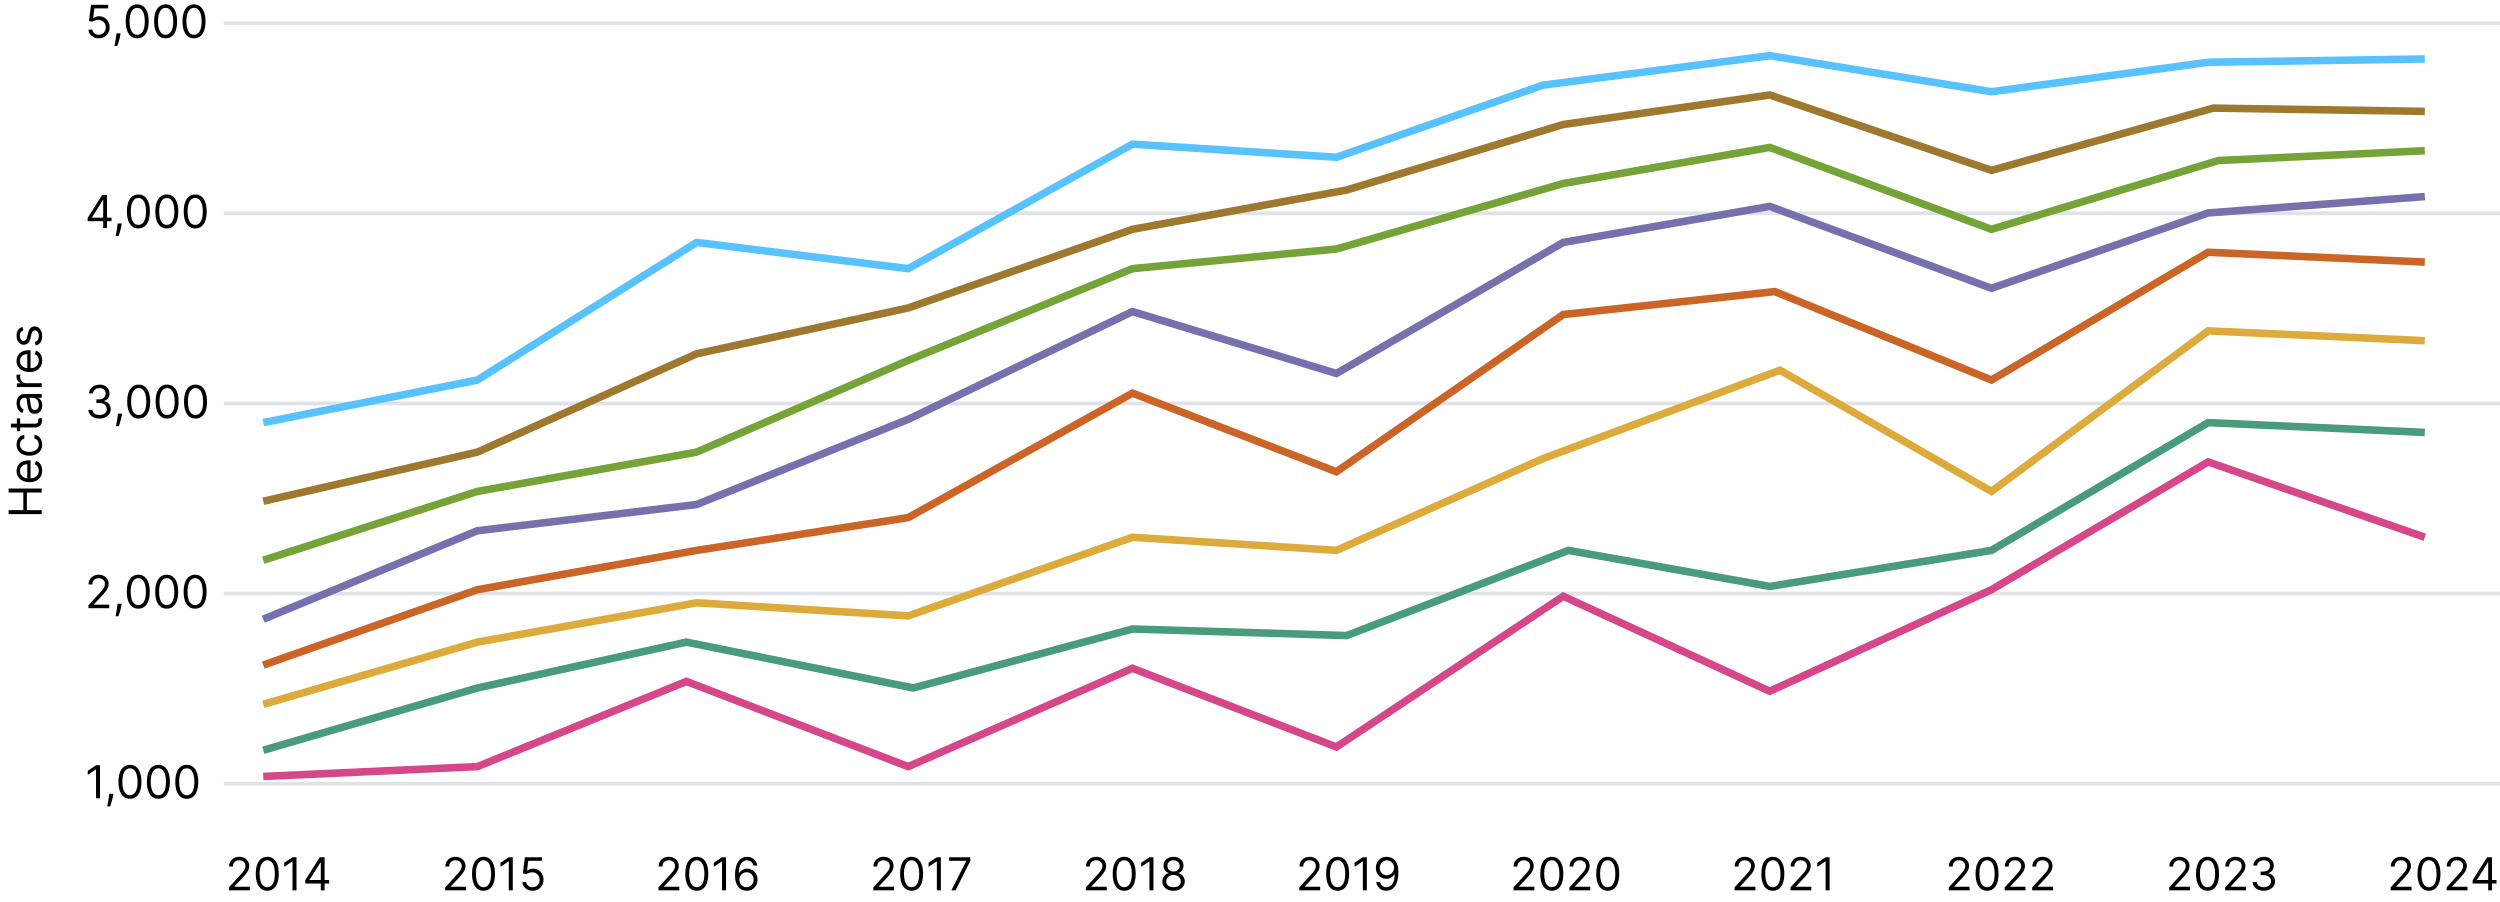<svg width="660" height="238" viewBox="0 0 660 238" fill="none" xmlns="http://www.w3.org/2000/svg">
<path d="M60.444 235.04V234.273L63.325 231.12C63.663 230.75 63.942 230.429 64.16 230.157C64.379 229.881 64.541 229.622 64.646 229.381C64.754 229.137 64.808 228.881 64.808 228.614C64.808 228.307 64.734 228.041 64.587 227.817C64.442 227.593 64.243 227.419 63.99 227.297C63.737 227.175 63.453 227.114 63.138 227.114C62.802 227.114 62.51 227.184 62.26 227.323C62.013 227.459 61.821 227.651 61.684 227.898C61.551 228.145 61.484 228.435 61.484 228.767H60.478C60.478 228.256 60.596 227.807 60.832 227.421C61.068 227.034 61.389 226.733 61.795 226.517C62.204 226.301 62.663 226.193 63.172 226.193C63.683 226.193 64.136 226.301 64.531 226.517C64.926 226.733 65.236 227.024 65.46 227.391C65.684 227.757 65.797 228.165 65.797 228.614C65.797 228.935 65.739 229.249 65.622 229.556C65.508 229.86 65.309 230.199 65.025 230.574C64.744 230.946 64.353 231.401 63.853 231.938L61.893 234.034V234.103H65.95V235.04H60.444ZM70.557 235.159C69.915 235.159 69.368 234.985 68.916 234.635C68.464 234.283 68.119 233.773 67.88 233.105C67.642 232.435 67.522 231.625 67.522 230.676C67.522 229.733 67.642 228.928 67.88 228.26C68.122 227.59 68.469 227.078 68.92 226.726C69.375 226.371 69.92 226.193 70.557 226.193C71.193 226.193 71.737 226.371 72.189 226.726C72.643 227.078 72.99 227.59 73.228 228.26C73.47 228.928 73.591 229.733 73.591 230.676C73.591 231.625 73.471 232.435 73.233 233.105C72.994 233.773 72.649 234.283 72.197 234.635C71.746 234.985 71.199 235.159 70.557 235.159ZM70.557 234.222C71.193 234.222 71.687 233.915 72.04 233.301C72.392 232.688 72.568 231.813 72.568 230.676C72.568 229.921 72.487 229.277 72.325 228.746C72.166 228.215 71.936 227.81 71.635 227.532C71.337 227.253 70.977 227.114 70.557 227.114C69.926 227.114 69.433 227.425 69.078 228.047C68.723 228.666 68.545 229.543 68.545 230.676C68.545 231.432 68.625 232.074 68.784 232.603C68.943 233.131 69.172 233.533 69.47 233.809C69.771 234.084 70.133 234.222 70.557 234.222ZM78.278 226.313V235.04H77.221V227.421H77.17L75.04 228.835V227.762L77.221 226.313H78.278ZM80.584 233.25V232.381L84.419 226.313H85.049V227.659H84.623L81.726 232.245V232.313H86.89V233.25H80.584ZM84.692 235.04V232.986V232.581V226.313H85.697V235.04H84.692Z" fill="black"/>
<path d="M117.538 235.04V234.273L120.419 231.12C120.757 230.75 121.035 230.429 121.254 230.157C121.473 229.881 121.635 229.622 121.74 229.381C121.848 229.137 121.902 228.881 121.902 228.614C121.902 228.307 121.828 228.041 121.68 227.817C121.535 227.593 121.336 227.419 121.084 227.297C120.831 227.175 120.547 227.114 120.231 227.114C119.896 227.114 119.604 227.184 119.354 227.323C119.106 227.459 118.915 227.651 118.778 227.898C118.645 228.145 118.578 228.435 118.578 228.767H117.572C117.572 228.256 117.69 227.807 117.926 227.421C118.162 227.034 118.483 226.733 118.889 226.517C119.298 226.301 119.757 226.193 120.265 226.193C120.777 226.193 121.23 226.301 121.625 226.517C122.02 226.733 122.329 227.024 122.554 227.391C122.778 227.757 122.89 228.165 122.89 228.614C122.89 228.935 122.832 229.249 122.716 229.556C122.602 229.86 122.403 230.199 122.119 230.574C121.838 230.946 121.447 231.401 120.947 231.938L118.987 234.034V234.103H123.044V235.04H117.538ZM127.65 235.159C127.008 235.159 126.461 234.985 126.01 234.635C125.558 234.283 125.213 233.773 124.974 233.105C124.736 232.435 124.616 231.625 124.616 230.676C124.616 229.733 124.736 228.928 124.974 228.26C125.216 227.59 125.562 227.078 126.014 226.726C126.469 226.371 127.014 226.193 127.65 226.193C128.287 226.193 128.831 226.371 129.282 226.726C129.737 227.078 130.084 227.59 130.322 228.26C130.564 228.928 130.684 229.733 130.684 230.676C130.684 231.625 130.565 232.435 130.327 233.105C130.088 233.773 129.743 234.283 129.291 234.635C128.839 234.985 128.292 235.159 127.65 235.159ZM127.65 234.222C128.287 234.222 128.781 233.915 129.133 233.301C129.486 232.688 129.662 231.813 129.662 230.676C129.662 229.921 129.581 229.277 129.419 228.746C129.26 228.215 129.03 227.81 128.729 227.532C128.43 227.253 128.071 227.114 127.65 227.114C127.02 227.114 126.527 227.425 126.172 228.047C125.817 228.666 125.639 229.543 125.639 230.676C125.639 231.432 125.719 232.074 125.878 232.603C126.037 233.131 126.265 233.533 126.564 233.809C126.865 234.084 127.227 234.222 127.65 234.222ZM135.372 226.313V235.04H134.315V227.421H134.264L132.133 228.835V227.762L134.315 226.313H135.372ZM140.609 235.159C140.109 235.159 139.659 235.06 139.258 234.861C138.858 234.662 138.537 234.389 138.295 234.043C138.054 233.696 137.922 233.301 137.899 232.858H138.922C138.961 233.253 139.14 233.58 139.459 233.838C139.78 234.094 140.163 234.222 140.609 234.222C140.967 234.222 141.285 234.138 141.564 233.97C141.845 233.803 142.065 233.573 142.224 233.28C142.386 232.985 142.467 232.651 142.467 232.279C142.467 231.898 142.383 231.559 142.216 231.26C142.051 230.959 141.824 230.722 141.534 230.549C141.244 230.375 140.913 230.287 140.541 230.284C140.274 230.282 140 230.323 139.719 230.408C139.437 230.49 139.206 230.597 139.024 230.728L138.035 230.608L138.564 226.313H143.098V227.25H139.45L139.143 229.824H139.194C139.373 229.682 139.598 229.564 139.868 229.47C140.138 229.377 140.419 229.33 140.711 229.33C141.246 229.33 141.721 229.458 142.139 229.713C142.559 229.966 142.889 230.313 143.128 230.753C143.369 231.193 143.49 231.696 143.49 232.262C143.49 232.818 143.365 233.316 143.115 233.753C142.868 234.188 142.527 234.532 142.092 234.784C141.657 235.034 141.163 235.159 140.609 235.159Z" fill="black"/>
<path d="M173.839 235.04V234.273L176.72 231.12C177.058 230.75 177.336 230.429 177.555 230.157C177.774 229.881 177.936 229.622 178.041 229.381C178.149 229.137 178.203 228.881 178.203 228.614C178.203 228.307 178.129 228.041 177.981 227.817C177.836 227.593 177.637 227.419 177.384 227.297C177.132 227.175 176.847 227.114 176.532 227.114C176.197 227.114 175.904 227.184 175.654 227.323C175.407 227.459 175.215 227.651 175.079 227.898C174.945 228.145 174.879 228.435 174.879 228.767H173.873C173.873 228.256 173.991 227.807 174.227 227.421C174.463 227.034 174.784 226.733 175.19 226.517C175.599 226.301 176.058 226.193 176.566 226.193C177.078 226.193 177.531 226.301 177.926 226.517C178.32 226.733 178.63 227.024 178.855 227.391C179.079 227.757 179.191 228.165 179.191 228.614C179.191 228.935 179.133 229.249 179.017 229.556C178.903 229.86 178.704 230.199 178.42 230.574C178.139 230.946 177.748 231.401 177.248 231.938L175.288 234.034V234.103H179.345V235.04H173.839ZM183.951 235.159C183.309 235.159 182.762 234.985 182.311 234.635C181.859 234.283 181.514 233.773 181.275 233.105C181.036 232.435 180.917 231.625 180.917 230.676C180.917 229.733 181.036 228.928 181.275 228.26C181.517 227.59 181.863 227.078 182.315 226.726C182.769 226.371 183.315 226.193 183.951 226.193C184.588 226.193 185.132 226.371 185.583 226.726C186.038 227.078 186.384 227.59 186.623 228.26C186.865 228.928 186.985 229.733 186.985 230.676C186.985 231.625 186.866 232.435 186.627 233.105C186.389 233.773 186.044 234.283 185.592 234.635C185.14 234.985 184.593 235.159 183.951 235.159ZM183.951 234.222C184.588 234.222 185.082 233.915 185.434 233.301C185.786 232.688 185.963 231.813 185.963 230.676C185.963 229.921 185.882 229.277 185.72 228.746C185.561 228.215 185.33 227.81 185.029 227.532C184.731 227.253 184.372 227.114 183.951 227.114C183.32 227.114 182.828 227.425 182.472 228.047C182.117 228.666 181.94 229.543 181.94 230.676C181.94 231.432 182.019 232.074 182.178 232.603C182.338 233.131 182.566 233.533 182.865 233.809C183.166 234.084 183.528 234.222 183.951 234.222ZM191.673 226.313V235.04H190.616V227.421H190.565L188.434 228.835V227.762L190.616 226.313H191.673ZM197.08 235.159C196.722 235.154 196.365 235.085 196.007 234.955C195.649 234.824 195.322 234.604 195.026 234.294C194.731 233.982 194.494 233.56 194.315 233.029C194.136 232.495 194.046 231.824 194.046 231.017C194.046 230.245 194.119 229.56 194.264 228.963C194.409 228.364 194.619 227.86 194.894 227.451C195.17 227.039 195.502 226.726 195.892 226.513C196.284 226.3 196.725 226.193 197.217 226.193C197.705 226.193 198.14 226.291 198.521 226.487C198.904 226.681 199.217 226.951 199.458 227.297C199.7 227.644 199.856 228.043 199.927 228.495H198.887C198.791 228.103 198.603 227.777 198.325 227.519C198.046 227.26 197.677 227.131 197.217 227.131C196.541 227.131 196.008 227.425 195.619 228.013C195.232 228.601 195.038 229.426 195.035 230.489H195.103C195.262 230.247 195.451 230.041 195.67 229.871C195.892 229.698 196.136 229.564 196.403 229.47C196.67 229.377 196.953 229.33 197.251 229.33C197.751 229.33 198.208 229.455 198.623 229.705C199.038 229.952 199.37 230.294 199.62 230.732C199.87 231.166 199.995 231.665 199.995 232.228C199.995 232.767 199.874 233.262 199.633 233.71C199.392 234.157 199.052 234.512 198.615 234.776C198.18 235.037 197.669 235.165 197.08 235.159ZM197.08 234.222C197.438 234.222 197.759 234.132 198.044 233.953C198.33 233.774 198.556 233.534 198.721 233.233C198.889 232.932 198.972 232.597 198.972 232.228C198.972 231.867 198.892 231.539 198.73 231.243C198.57 230.945 198.35 230.708 198.069 230.532C197.791 230.355 197.472 230.267 197.115 230.267C196.845 230.267 196.593 230.321 196.36 230.429C196.127 230.534 195.923 230.679 195.747 230.864C195.573 231.049 195.437 231.26 195.338 231.499C195.238 231.735 195.188 231.983 195.188 232.245C195.188 232.591 195.269 232.915 195.431 233.216C195.596 233.517 195.82 233.76 196.105 233.945C196.392 234.13 196.717 234.222 197.08 234.222Z" fill="black"/>
<path d="M230.55 235.04V234.273L233.431 231.12C233.769 230.75 234.047 230.429 234.266 230.157C234.485 229.881 234.646 229.622 234.752 229.381C234.86 229.137 234.914 228.881 234.914 228.614C234.914 228.307 234.84 228.041 234.692 227.817C234.547 227.593 234.348 227.419 234.095 227.297C233.843 227.175 233.558 227.114 233.243 227.114C232.908 227.114 232.615 227.184 232.365 227.323C232.118 227.459 231.926 227.651 231.79 227.898C231.656 228.145 231.59 228.435 231.59 228.767H230.584C230.584 228.256 230.702 227.807 230.938 227.421C231.173 227.034 231.494 226.733 231.901 226.517C232.31 226.301 232.769 226.193 233.277 226.193C233.789 226.193 234.242 226.301 234.637 226.517C235.031 226.733 235.341 227.024 235.566 227.391C235.79 227.757 235.902 228.165 235.902 228.614C235.902 228.935 235.844 229.249 235.727 229.556C235.614 229.86 235.415 230.199 235.131 230.574C234.85 230.946 234.459 231.401 233.959 231.938L231.999 234.034V234.103H236.056V235.04H230.55ZM240.662 235.159C240.02 235.159 239.473 234.985 239.021 234.635C238.57 234.283 238.225 233.773 237.986 233.105C237.747 232.435 237.628 231.625 237.628 230.676C237.628 229.733 237.747 228.928 237.986 228.26C238.227 227.59 238.574 227.078 239.026 226.726C239.48 226.371 240.026 226.193 240.662 226.193C241.298 226.193 241.843 226.371 242.294 226.726C242.749 227.078 243.095 227.59 243.334 228.26C243.575 228.928 243.696 229.733 243.696 230.676C243.696 231.625 243.577 232.435 243.338 233.105C243.1 233.773 242.754 234.283 242.303 234.635C241.851 234.985 241.304 235.159 240.662 235.159ZM240.662 234.222C241.298 234.222 241.793 233.915 242.145 233.301C242.497 232.688 242.673 231.813 242.673 230.676C242.673 229.921 242.593 229.277 242.431 228.746C242.271 228.215 242.041 227.81 241.74 227.532C241.442 227.253 241.083 227.114 240.662 227.114C240.031 227.114 239.539 227.425 239.183 228.047C238.828 228.666 238.651 229.543 238.651 230.676C238.651 231.432 238.73 232.074 238.889 232.603C239.048 233.131 239.277 233.533 239.575 233.809C239.877 234.084 240.239 234.222 240.662 234.222ZM248.384 226.313V235.04H247.327V227.421H247.276L245.145 228.835V227.762L247.327 226.313H248.384ZM251.166 235.04L255.07 227.318V227.25H250.57V226.313H256.161V227.301L252.274 235.04H251.166Z" fill="black"/>
<path d="M286.675 235.04V234.273L289.556 231.12C289.894 230.75 290.172 230.429 290.391 230.157C290.61 229.881 290.771 229.622 290.877 229.381C290.985 229.137 291.039 228.881 291.039 228.614C291.039 228.307 290.965 228.041 290.817 227.817C290.672 227.593 290.473 227.419 290.22 227.297C289.968 227.175 289.683 227.114 289.368 227.114C289.033 227.114 288.74 227.184 288.49 227.323C288.243 227.459 288.051 227.651 287.915 227.898C287.781 228.145 287.715 228.435 287.715 228.767H286.709C286.709 228.256 286.827 227.807 287.063 227.421C287.298 227.034 287.619 226.733 288.026 226.517C288.435 226.301 288.894 226.193 289.402 226.193C289.914 226.193 290.367 226.301 290.762 226.517C291.156 226.733 291.466 227.024 291.691 227.391C291.915 227.757 292.027 228.165 292.027 228.614C292.027 228.935 291.969 229.249 291.852 229.556C291.739 229.86 291.54 230.199 291.256 230.574C290.975 230.946 290.584 231.401 290.084 231.938L288.124 234.034V234.103H292.181V235.04H286.675ZM296.787 235.159C296.145 235.159 295.598 234.985 295.146 234.635C294.695 234.283 294.35 233.773 294.111 233.105C293.872 232.435 293.753 231.625 293.753 230.676C293.753 229.733 293.872 228.928 294.111 228.26C294.352 227.59 294.699 227.078 295.151 226.726C295.605 226.371 296.151 226.193 296.787 226.193C297.423 226.193 297.968 226.371 298.419 226.726C298.874 227.078 299.22 227.59 299.459 228.26C299.7 228.928 299.821 229.733 299.821 230.676C299.821 231.625 299.702 232.435 299.463 233.105C299.225 233.773 298.879 234.283 298.428 234.635C297.976 234.985 297.429 235.159 296.787 235.159ZM296.787 234.222C297.423 234.222 297.918 233.915 298.27 233.301C298.622 232.688 298.798 231.813 298.798 230.676C298.798 229.921 298.718 229.277 298.556 228.746C298.396 228.215 298.166 227.81 297.865 227.532C297.567 227.253 297.208 227.114 296.787 227.114C296.156 227.114 295.664 227.425 295.308 228.047C294.953 228.666 294.776 229.543 294.776 230.676C294.776 231.432 294.855 232.074 295.014 232.603C295.173 233.131 295.402 233.533 295.7 233.809C296.002 234.084 296.364 234.222 296.787 234.222ZM304.509 226.313V235.04H303.452V227.421H303.401L301.27 228.835V227.762L303.452 226.313H304.509ZM309.814 235.159C309.229 235.159 308.712 235.056 308.263 234.848C307.817 234.638 307.469 234.35 307.219 233.983C306.969 233.614 306.845 233.193 306.848 232.722C306.845 232.353 306.918 232.012 307.066 231.699C307.213 231.384 307.415 231.121 307.671 230.911C307.929 230.698 308.218 230.563 308.536 230.506V230.455C308.118 230.347 307.786 230.112 307.539 229.752C307.291 229.388 307.169 228.975 307.172 228.512C307.169 228.068 307.281 227.672 307.509 227.323C307.736 226.973 308.048 226.698 308.446 226.496C308.847 226.294 309.303 226.193 309.814 226.193C310.32 226.193 310.771 226.294 311.169 226.496C311.567 226.698 311.879 226.973 312.107 227.323C312.337 227.672 312.453 228.068 312.456 228.512C312.453 228.975 312.327 229.388 312.077 229.752C311.83 230.112 311.502 230.347 311.093 230.455V230.506C311.408 230.563 311.692 230.698 311.945 230.911C312.198 231.121 312.399 231.384 312.55 231.699C312.7 232.012 312.777 232.353 312.78 232.722C312.777 233.193 312.649 233.614 312.396 233.983C312.146 234.35 311.798 234.638 311.352 234.848C310.909 235.056 310.396 235.159 309.814 235.159ZM309.814 234.222C310.209 234.222 310.55 234.158 310.837 234.03C311.124 233.902 311.345 233.722 311.502 233.489C311.658 233.256 311.737 232.983 311.74 232.671C311.737 232.341 311.652 232.05 311.485 231.797C311.317 231.544 311.088 231.345 310.798 231.201C310.512 231.056 310.183 230.983 309.814 230.983C309.442 230.983 309.11 231.056 308.817 231.201C308.527 231.345 308.298 231.544 308.131 231.797C307.966 232.05 307.885 232.341 307.888 232.671C307.885 232.983 307.96 233.256 308.114 233.489C308.27 233.722 308.493 233.902 308.783 234.03C309.073 234.158 309.416 234.222 309.814 234.222ZM309.814 230.08C310.127 230.08 310.404 230.017 310.645 229.892C310.889 229.767 311.081 229.593 311.22 229.368C311.36 229.144 311.431 228.881 311.433 228.58C311.431 228.284 311.361 228.027 311.225 227.809C311.088 227.587 310.899 227.416 310.658 227.297C310.416 227.175 310.135 227.114 309.814 227.114C309.487 227.114 309.202 227.175 308.958 227.297C308.713 227.416 308.524 227.587 308.391 227.809C308.257 228.027 308.192 228.284 308.195 228.58C308.192 228.881 308.259 229.144 308.395 229.368C308.534 229.593 308.726 229.767 308.97 229.892C309.215 230.017 309.496 230.08 309.814 230.08Z" fill="black"/>
<path d="M343.019 235.04V234.273L345.899 231.12C346.237 230.75 346.516 230.429 346.735 230.157C346.953 229.881 347.115 229.622 347.22 229.381C347.328 229.137 347.382 228.881 347.382 228.614C347.382 228.307 347.308 228.041 347.161 227.817C347.016 227.593 346.817 227.419 346.564 227.297C346.311 227.175 346.027 227.114 345.712 227.114C345.377 227.114 345.084 227.184 344.834 227.323C344.587 227.459 344.395 227.651 344.259 227.898C344.125 228.145 344.058 228.435 344.058 228.767H343.053C343.053 228.256 343.171 227.807 343.406 227.421C343.642 227.034 343.963 226.733 344.369 226.517C344.779 226.301 345.237 226.193 345.746 226.193C346.257 226.193 346.71 226.301 347.105 226.517C347.5 226.733 347.81 227.024 348.034 227.391C348.259 227.757 348.371 228.165 348.371 228.614C348.371 228.935 348.313 229.249 348.196 229.556C348.083 229.86 347.884 230.199 347.6 230.574C347.318 230.946 346.928 231.401 346.428 231.938L344.468 234.034V234.103H348.524V235.04H343.019ZM353.131 235.159C352.489 235.159 351.942 234.985 351.49 234.635C351.039 234.283 350.693 233.773 350.455 233.105C350.216 232.435 350.097 231.625 350.097 230.676C350.097 229.733 350.216 228.928 350.455 228.26C350.696 227.59 351.043 227.078 351.494 226.726C351.949 226.371 352.494 226.193 353.131 226.193C353.767 226.193 354.311 226.371 354.763 226.726C355.218 227.078 355.564 227.59 355.803 228.26C356.044 228.928 356.165 229.733 356.165 230.676C356.165 231.625 356.046 232.435 355.807 233.105C355.568 233.773 355.223 234.283 354.771 234.635C354.32 234.985 353.773 235.159 353.131 235.159ZM353.131 234.222C353.767 234.222 354.262 233.915 354.614 233.301C354.966 232.688 355.142 231.813 355.142 230.676C355.142 229.921 355.061 229.277 354.899 228.746C354.74 228.215 354.51 227.81 354.209 227.532C353.911 227.253 353.551 227.114 353.131 227.114C352.5 227.114 352.007 227.425 351.652 228.047C351.297 228.666 351.119 229.543 351.119 230.676C351.119 231.432 351.199 232.074 351.358 232.603C351.517 233.131 351.746 233.533 352.044 233.809C352.345 234.084 352.708 234.222 353.131 234.222ZM360.852 226.313V235.04H359.796V227.421H359.744L357.614 228.835V227.762L359.796 226.313H360.852ZM366.141 226.193C366.499 226.196 366.857 226.264 367.215 226.398C367.573 226.532 367.899 226.753 368.195 227.063C368.49 227.37 368.727 227.789 368.906 228.32C369.085 228.851 369.175 229.517 369.175 230.318C369.175 231.094 369.101 231.783 368.953 232.385C368.808 232.985 368.598 233.49 368.323 233.902C368.05 234.314 367.718 234.627 367.325 234.84C366.936 235.053 366.496 235.159 366.004 235.159C365.516 235.159 365.08 235.063 364.696 234.87C364.316 234.674 364.003 234.402 363.759 234.056C363.517 233.706 363.362 233.301 363.294 232.841H364.334C364.428 233.242 364.614 233.573 364.892 233.834C365.173 234.093 365.544 234.222 366.004 234.222C366.678 234.222 367.209 233.928 367.598 233.34C367.99 232.752 368.186 231.921 368.186 230.847H368.118C367.959 231.085 367.77 231.291 367.551 231.465C367.333 231.638 367.09 231.772 366.823 231.865C366.556 231.959 366.271 232.006 365.97 232.006C365.47 232.006 365.012 231.882 364.594 231.635C364.179 231.385 363.847 231.043 363.597 230.608C363.35 230.171 363.226 229.671 363.226 229.108C363.226 228.574 363.345 228.085 363.584 227.642C363.825 227.196 364.164 226.841 364.598 226.577C365.036 226.313 365.55 226.185 366.141 226.193ZM366.141 227.131C365.783 227.131 365.46 227.22 365.173 227.399C364.889 227.576 364.664 227.814 364.496 228.115C364.331 228.414 364.249 228.745 364.249 229.108C364.249 229.472 364.328 229.803 364.487 230.101C364.649 230.397 364.869 230.632 365.148 230.809C365.429 230.982 365.749 231.068 366.107 231.068C366.377 231.068 366.628 231.016 366.861 230.911C367.094 230.803 367.297 230.657 367.47 230.472C367.646 230.284 367.784 230.073 367.884 229.837C367.983 229.598 368.033 229.35 368.033 229.091C368.033 228.75 367.95 228.431 367.786 228.132C367.624 227.834 367.399 227.593 367.112 227.408C366.828 227.223 366.504 227.131 366.141 227.131Z" fill="black"/>
<path d="M399.564 235.04V234.273L402.444 231.12C402.782 230.75 403.061 230.429 403.279 230.157C403.498 229.881 403.66 229.622 403.765 229.381C403.873 229.137 403.927 228.881 403.927 228.614C403.927 228.307 403.853 228.041 403.706 227.817C403.561 227.593 403.362 227.419 403.109 227.297C402.856 227.175 402.572 227.114 402.257 227.114C401.922 227.114 401.629 227.184 401.379 227.323C401.132 227.459 400.94 227.651 400.804 227.898C400.67 228.145 400.603 228.435 400.603 228.767H399.598C399.598 228.256 399.716 227.807 399.951 227.421C400.187 227.034 400.508 226.733 400.914 226.517C401.324 226.301 401.782 226.193 402.291 226.193C402.802 226.193 403.255 226.301 403.65 226.517C404.045 226.733 404.355 227.024 404.579 227.391C404.804 227.757 404.916 228.165 404.916 228.614C404.916 228.935 404.858 229.249 404.741 229.556C404.627 229.86 404.429 230.199 404.145 230.574C403.863 230.946 403.473 231.401 402.973 231.938L401.012 234.034V234.103H405.069V235.04H399.564ZM409.676 235.159C409.034 235.159 408.487 234.985 408.035 234.635C407.583 234.283 407.238 233.773 407 233.105C406.761 232.435 406.642 231.625 406.642 230.676C406.642 229.733 406.761 228.928 407 228.26C407.241 227.59 407.588 227.078 408.039 226.726C408.494 226.371 409.039 226.193 409.676 226.193C410.312 226.193 410.856 226.371 411.308 226.726C411.762 227.078 412.109 227.59 412.348 228.26C412.589 228.928 412.71 229.733 412.71 230.676C412.71 231.625 412.591 232.435 412.352 233.105C412.113 233.773 411.768 234.283 411.316 234.635C410.865 234.985 410.318 235.159 409.676 235.159ZM409.676 234.222C410.312 234.222 410.806 233.915 411.159 233.301C411.511 232.688 411.687 231.813 411.687 230.676C411.687 229.921 411.606 229.277 411.444 228.746C411.285 228.215 411.055 227.81 410.754 227.532C410.456 227.253 410.096 227.114 409.676 227.114C409.045 227.114 408.552 227.425 408.197 228.047C407.842 228.666 407.664 229.543 407.664 230.676C407.664 231.432 407.744 232.074 407.903 232.603C408.062 233.131 408.291 233.533 408.589 233.809C408.89 234.084 409.252 234.222 409.676 234.222ZM414.329 235.04V234.273L417.21 231.12C417.548 230.75 417.826 230.429 418.045 230.157C418.264 229.881 418.426 229.622 418.531 229.381C418.639 229.137 418.693 228.881 418.693 228.614C418.693 228.307 418.619 228.041 418.471 227.817C418.326 227.593 418.127 227.419 417.875 227.297C417.622 227.175 417.338 227.114 417.022 227.114C416.687 227.114 416.395 227.184 416.145 227.323C415.897 227.459 415.706 227.651 415.569 227.898C415.436 228.145 415.369 228.435 415.369 228.767H414.363C414.363 228.256 414.481 227.807 414.717 227.421C414.953 227.034 415.274 226.733 415.68 226.517C416.089 226.301 416.548 226.193 417.056 226.193C417.568 226.193 418.021 226.301 418.416 226.517C418.811 226.733 419.12 227.024 419.345 227.391C419.569 227.757 419.681 228.165 419.681 228.614C419.681 228.935 419.623 229.249 419.507 229.556C419.393 229.86 419.194 230.199 418.91 230.574C418.629 230.946 418.238 231.401 417.738 231.938L415.778 234.034V234.103H419.835V235.04H414.329ZM424.441 235.159C423.799 235.159 423.252 234.985 422.801 234.635C422.349 234.283 422.004 233.773 421.765 233.105C421.527 232.435 421.407 231.625 421.407 230.676C421.407 229.733 421.527 228.928 421.765 228.26C422.007 227.59 422.353 227.078 422.805 226.726C423.26 226.371 423.805 226.193 424.441 226.193C425.078 226.193 425.622 226.371 426.074 226.726C426.528 227.078 426.875 227.59 427.113 228.26C427.355 228.928 427.475 229.733 427.475 230.676C427.475 231.625 427.356 232.435 427.118 233.105C426.879 233.773 426.534 234.283 426.082 234.635C425.63 234.985 425.083 235.159 424.441 235.159ZM424.441 234.222C425.078 234.222 425.572 233.915 425.924 233.301C426.277 232.688 426.453 231.813 426.453 230.676C426.453 229.921 426.372 229.277 426.21 228.746C426.051 228.215 425.821 227.81 425.52 227.532C425.221 227.253 424.862 227.114 424.441 227.114C423.811 227.114 423.318 227.425 422.963 228.047C422.608 228.666 422.43 229.543 422.43 230.676C422.43 231.432 422.51 232.074 422.669 232.603C422.828 233.131 423.056 233.533 423.355 233.809C423.656 234.084 424.018 234.222 424.441 234.222Z" fill="black"/>
<path d="M457.919 235.04V234.273L460.8 231.12C461.138 230.75 461.416 230.429 461.635 230.157C461.854 229.881 462.016 229.622 462.121 229.381C462.229 229.137 462.283 228.881 462.283 228.614C462.283 228.307 462.209 228.041 462.061 227.817C461.916 227.593 461.717 227.419 461.464 227.297C461.212 227.175 460.928 227.114 460.612 227.114C460.277 227.114 459.984 227.184 459.734 227.323C459.487 227.459 459.295 227.651 459.159 227.898C459.026 228.145 458.959 228.435 458.959 228.767H457.953C457.953 228.256 458.071 227.807 458.307 227.421C458.543 227.034 458.864 226.733 459.27 226.517C459.679 226.301 460.138 226.193 460.646 226.193C461.158 226.193 461.611 226.301 462.006 226.517C462.401 226.733 462.71 227.024 462.935 227.391C463.159 227.757 463.271 228.165 463.271 228.614C463.271 228.935 463.213 229.249 463.097 229.556C462.983 229.86 462.784 230.199 462.5 230.574C462.219 230.946 461.828 231.401 461.328 231.938L459.368 234.034V234.103H463.425V235.04H457.919ZM468.031 235.159C467.389 235.159 466.842 234.985 466.391 234.635C465.939 234.283 465.594 233.773 465.355 233.105C465.116 232.435 464.997 231.625 464.997 230.676C464.997 229.733 465.116 228.928 465.355 228.26C465.597 227.59 465.943 227.078 466.395 226.726C466.849 226.371 467.395 226.193 468.031 226.193C468.668 226.193 469.212 226.371 469.663 226.726C470.118 227.078 470.464 227.59 470.703 228.26C470.945 228.928 471.065 229.733 471.065 230.676C471.065 231.625 470.946 232.435 470.707 233.105C470.469 233.773 470.124 234.283 469.672 234.635C469.22 234.985 468.673 235.159 468.031 235.159ZM468.031 234.222C468.668 234.222 469.162 233.915 469.514 233.301C469.866 232.688 470.043 231.813 470.043 230.676C470.043 229.921 469.962 229.277 469.8 228.746C469.641 228.215 469.411 227.81 469.109 227.532C468.811 227.253 468.452 227.114 468.031 227.114C467.401 227.114 466.908 227.425 466.553 228.047C466.197 228.666 466.02 229.543 466.02 230.676C466.02 231.432 466.099 232.074 466.259 232.603C466.418 233.131 466.646 233.533 466.945 233.809C467.246 234.084 467.608 234.222 468.031 234.222ZM472.685 235.04V234.273L475.565 231.12C475.903 230.75 476.182 230.429 476.401 230.157C476.619 229.881 476.781 229.622 476.886 229.381C476.994 229.137 477.048 228.881 477.048 228.614C477.048 228.307 476.974 228.041 476.827 227.817C476.682 227.593 476.483 227.419 476.23 227.297C475.977 227.175 475.693 227.114 475.378 227.114C475.043 227.114 474.75 227.184 474.5 227.323C474.253 227.459 474.061 227.651 473.925 227.898C473.791 228.145 473.724 228.435 473.724 228.767H472.719C472.719 228.256 472.837 227.807 473.072 227.421C473.308 227.034 473.629 226.733 474.036 226.517C474.445 226.301 474.903 226.193 475.412 226.193C475.923 226.193 476.376 226.301 476.771 226.517C477.166 226.733 477.476 227.024 477.7 227.391C477.925 227.757 478.037 228.165 478.037 228.614C478.037 228.935 477.979 229.249 477.862 229.556C477.749 229.86 477.55 230.199 477.266 230.574C476.984 230.946 476.594 231.401 476.094 231.938L474.134 234.034V234.103H478.19V235.04H472.685ZM483.018 226.313V235.04H481.962V227.421H481.911L479.78 228.835V227.762L481.962 226.313H483.018Z" fill="black"/>
<path d="M514.47 235.04V234.273L517.35 231.12C517.689 230.75 517.967 230.429 518.186 230.157C518.404 229.881 518.566 229.622 518.672 229.381C518.779 229.137 518.833 228.881 518.833 228.614C518.833 228.307 518.76 228.041 518.612 227.817C518.467 227.593 518.268 227.419 518.015 227.297C517.762 227.175 517.478 227.114 517.163 227.114C516.828 227.114 516.535 227.184 516.285 227.323C516.038 227.459 515.846 227.651 515.71 227.898C515.576 228.145 515.51 228.435 515.51 228.767H514.504C514.504 228.256 514.622 227.807 514.858 227.421C515.093 227.034 515.414 226.733 515.821 226.517C516.23 226.301 516.689 226.193 517.197 226.193C517.708 226.193 518.162 226.301 518.556 226.517C518.951 226.733 519.261 227.024 519.485 227.391C519.71 227.757 519.822 228.165 519.822 228.614C519.822 228.935 519.764 229.249 519.647 229.556C519.534 229.86 519.335 230.199 519.051 230.574C518.77 230.946 518.379 231.401 517.879 231.938L515.919 234.034V234.103H519.975V235.04H514.47ZM524.582 235.159C523.94 235.159 523.393 234.985 522.941 234.635C522.49 234.283 522.145 233.773 521.906 233.105C521.667 232.435 521.548 231.625 521.548 230.676C521.548 229.733 521.667 228.928 521.906 228.26C522.147 227.59 522.494 227.078 522.946 226.726C523.4 226.371 523.946 226.193 524.582 226.193C525.218 226.193 525.762 226.371 526.214 226.726C526.669 227.078 527.015 227.59 527.254 228.26C527.495 228.928 527.616 229.733 527.616 230.676C527.616 231.625 527.497 232.435 527.258 233.105C527.02 233.773 526.674 234.283 526.223 234.635C525.771 234.985 525.224 235.159 524.582 235.159ZM524.582 234.222C525.218 234.222 525.713 233.915 526.065 233.301C526.417 232.688 526.593 231.813 526.593 230.676C526.593 229.921 526.512 229.277 526.35 228.746C526.191 228.215 525.961 227.81 525.66 227.532C525.362 227.253 525.002 227.114 524.582 227.114C523.951 227.114 523.458 227.425 523.103 228.047C522.748 228.666 522.571 229.543 522.571 230.676C522.571 231.432 522.65 232.074 522.809 232.603C522.968 233.131 523.197 233.533 523.495 233.809C523.797 234.084 524.159 234.222 524.582 234.222ZM529.235 235.04V234.273L532.116 231.12C532.454 230.75 532.733 230.429 532.951 230.157C533.17 229.881 533.332 229.622 533.437 229.381C533.545 229.137 533.599 228.881 533.599 228.614C533.599 228.307 533.525 228.041 533.377 227.817C533.233 227.593 533.034 227.419 532.781 227.297C532.528 227.175 532.244 227.114 531.929 227.114C531.593 227.114 531.301 227.184 531.051 227.323C530.804 227.459 530.612 227.651 530.475 227.898C530.342 228.145 530.275 228.435 530.275 228.767H529.27C529.27 228.256 529.387 227.807 529.623 227.421C529.859 227.034 530.18 226.733 530.586 226.517C530.995 226.301 531.454 226.193 531.963 226.193C532.474 226.193 532.927 226.301 533.322 226.517C533.717 226.733 534.027 227.024 534.251 227.391C534.475 227.757 534.588 228.165 534.588 228.614C534.588 228.935 534.529 229.249 534.413 229.556C534.299 229.86 534.1 230.199 533.816 230.574C533.535 230.946 533.145 231.401 532.645 231.938L530.684 234.034V234.103H534.741V235.04H529.235ZM536.501 235.04V234.273L539.382 231.12C539.72 230.75 539.998 230.429 540.217 230.157C540.436 229.881 540.598 229.622 540.703 229.381C540.811 229.137 540.865 228.881 540.865 228.614C540.865 228.307 540.791 228.041 540.643 227.817C540.498 227.593 540.299 227.419 540.047 227.297C539.794 227.175 539.51 227.114 539.194 227.114C538.859 227.114 538.566 227.184 538.316 227.323C538.069 227.459 537.877 227.651 537.741 227.898C537.608 228.145 537.541 228.435 537.541 228.767H536.535C536.535 228.256 536.653 227.807 536.889 227.421C537.125 227.034 537.446 226.733 537.852 226.517C538.261 226.301 538.72 226.193 539.228 226.193C539.74 226.193 540.193 226.301 540.588 226.517C540.983 226.733 541.292 227.024 541.517 227.391C541.741 227.757 541.853 228.165 541.853 228.614C541.853 228.935 541.795 229.249 541.679 229.556C541.565 229.86 541.366 230.199 541.082 230.574C540.801 230.946 540.41 231.401 539.91 231.938L537.95 234.034V234.103H542.007V235.04H536.501Z" fill="black"/>
<path d="M572.677 235.04V234.273L575.558 231.12C575.896 230.75 576.174 230.429 576.393 230.157C576.612 229.881 576.773 229.622 576.879 229.381C576.987 229.137 577.04 228.881 577.04 228.614C577.04 228.307 576.967 228.041 576.819 227.817C576.674 227.593 576.475 227.419 576.222 227.297C575.969 227.175 575.685 227.114 575.37 227.114C575.035 227.114 574.742 227.184 574.492 227.323C574.245 227.459 574.053 227.651 573.917 227.898C573.783 228.145 573.717 228.435 573.717 228.767H572.711C572.711 228.256 572.829 227.807 573.065 227.421C573.3 227.034 573.621 226.733 574.028 226.517C574.437 226.301 574.896 226.193 575.404 226.193C575.915 226.193 576.369 226.301 576.763 226.517C577.158 226.733 577.468 227.024 577.692 227.391C577.917 227.757 578.029 228.165 578.029 228.614C578.029 228.935 577.971 229.249 577.854 229.556C577.741 229.86 577.542 230.199 577.258 230.574C576.977 230.946 576.586 231.401 576.086 231.938L574.126 234.034V234.103H578.183V235.04H572.677ZM582.789 235.159C582.147 235.159 581.6 234.985 581.148 234.635C580.697 234.283 580.352 233.773 580.113 233.105C579.874 232.435 579.755 231.625 579.755 230.676C579.755 229.733 579.874 228.928 580.113 228.26C580.354 227.59 580.701 227.078 581.153 226.726C581.607 226.371 582.153 226.193 582.789 226.193C583.425 226.193 583.969 226.371 584.421 226.726C584.876 227.078 585.222 227.59 585.461 228.26C585.702 228.928 585.823 229.733 585.823 230.676C585.823 231.625 585.704 232.435 585.465 233.105C585.227 233.773 584.881 234.283 584.43 234.635C583.978 234.985 583.431 235.159 582.789 235.159ZM582.789 234.222C583.425 234.222 583.92 233.915 584.272 233.301C584.624 232.688 584.8 231.813 584.8 230.676C584.8 229.921 584.719 229.277 584.558 228.746C584.398 228.215 584.168 227.81 583.867 227.532C583.569 227.253 583.21 227.114 582.789 227.114C582.158 227.114 581.665 227.425 581.31 228.047C580.955 228.666 580.778 229.543 580.778 230.676C580.778 231.432 580.857 232.074 581.016 232.603C581.175 233.131 581.404 233.533 581.702 233.809C582.004 234.084 582.366 234.222 582.789 234.222ZM587.442 235.04V234.273L590.323 231.12C590.661 230.75 590.94 230.429 591.158 230.157C591.377 229.881 591.539 229.622 591.644 229.381C591.752 229.137 591.806 228.881 591.806 228.614C591.806 228.307 591.732 228.041 591.585 227.817C591.44 227.593 591.241 227.419 590.988 227.297C590.735 227.175 590.451 227.114 590.136 227.114C589.8 227.114 589.508 227.184 589.258 227.323C589.011 227.459 588.819 227.651 588.683 227.898C588.549 228.145 588.482 228.435 588.482 228.767H587.477C587.477 228.256 587.594 227.807 587.83 227.421C588.066 227.034 588.387 226.733 588.793 226.517C589.202 226.301 589.661 226.193 590.17 226.193C590.681 226.193 591.134 226.301 591.529 226.517C591.924 226.733 592.234 227.024 592.458 227.391C592.683 227.757 592.795 228.165 592.795 228.614C592.795 228.935 592.737 229.249 592.62 229.556C592.506 229.86 592.308 230.199 592.023 230.574C591.742 230.946 591.352 231.401 590.852 231.938L588.891 234.034V234.103H592.948V235.04H587.442ZM597.657 235.159C597.094 235.159 596.593 235.063 596.153 234.87C595.715 234.676 595.367 234.408 595.109 234.064C594.853 233.718 594.714 233.316 594.691 232.858H595.765C595.788 233.139 595.884 233.382 596.055 233.587C596.225 233.789 596.448 233.945 596.724 234.056C596.999 234.166 597.305 234.222 597.64 234.222C598.015 234.222 598.347 234.157 598.637 234.026C598.927 233.895 599.154 233.713 599.319 233.48C599.484 233.247 599.566 232.978 599.566 232.671C599.566 232.35 599.487 232.067 599.327 231.823C599.168 231.576 598.935 231.382 598.629 231.243C598.322 231.104 597.947 231.034 597.504 231.034H596.805V230.097H597.504C597.85 230.097 598.154 230.034 598.415 229.909C598.68 229.784 598.886 229.608 599.033 229.381C599.184 229.154 599.259 228.887 599.259 228.58C599.259 228.284 599.194 228.027 599.063 227.809C598.933 227.59 598.748 227.419 598.509 227.297C598.273 227.175 597.995 227.114 597.674 227.114C597.373 227.114 597.089 227.169 596.822 227.28C596.558 227.388 596.342 227.546 596.174 227.753C596.006 227.958 595.915 228.205 595.901 228.495H594.879C594.896 228.037 595.033 227.637 595.292 227.293C595.55 226.946 595.888 226.676 596.306 226.483C596.727 226.29 597.188 226.193 597.691 226.193C598.231 226.193 598.694 226.303 599.08 226.522C599.467 226.737 599.763 227.023 599.971 227.378C600.178 227.733 600.282 228.117 600.282 228.529C600.282 229.02 600.153 229.439 599.894 229.786C599.638 230.132 599.29 230.372 598.85 230.506V230.574C599.401 230.665 599.832 230.899 600.141 231.277C600.451 231.652 600.606 232.117 600.606 232.671C600.606 233.145 600.477 233.571 600.218 233.949C599.962 234.324 599.613 234.62 599.17 234.835C598.727 235.051 598.222 235.159 597.657 235.159Z" fill="black"/>
<path d="M631.136 235.04V234.273L634.017 231.12C634.355 230.75 634.633 230.429 634.852 230.157C635.07 229.881 635.232 229.622 635.338 229.381C635.445 229.137 635.499 228.881 635.499 228.614C635.499 228.307 635.426 228.041 635.278 227.817C635.133 227.593 634.934 227.419 634.681 227.297C634.428 227.175 634.144 227.114 633.829 227.114C633.494 227.114 633.201 227.184 632.951 227.323C632.704 227.459 632.512 227.651 632.376 227.898C632.242 228.145 632.176 228.435 632.176 228.767H631.17C631.17 228.256 631.288 227.807 631.524 227.421C631.759 227.034 632.08 226.733 632.487 226.517C632.896 226.301 633.355 226.193 633.863 226.193C634.374 226.193 634.828 226.301 635.222 226.517C635.617 226.733 635.927 227.024 636.151 227.391C636.376 227.757 636.488 228.165 636.488 228.614C636.488 228.935 636.43 229.249 636.313 229.556C636.2 229.86 636.001 230.199 635.717 230.574C635.436 230.946 635.045 231.401 634.545 231.938L632.585 234.034V234.103H636.642V235.04H631.136ZM641.248 235.159C640.606 235.159 640.059 234.985 639.607 234.635C639.156 234.283 638.811 233.773 638.572 233.105C638.333 232.435 638.214 231.625 638.214 230.676C638.214 229.733 638.333 228.928 638.572 228.26C638.813 227.59 639.16 227.078 639.612 226.726C640.066 226.371 640.612 226.193 641.248 226.193C641.884 226.193 642.428 226.371 642.88 226.726C643.335 227.078 643.681 227.59 643.92 228.26C644.161 228.928 644.282 229.733 644.282 230.676C644.282 231.625 644.163 232.435 643.924 233.105C643.686 233.773 643.34 234.283 642.889 234.635C642.437 234.985 641.89 235.159 641.248 235.159ZM641.248 234.222C641.884 234.222 642.379 233.915 642.731 233.301C643.083 232.688 643.259 231.813 643.259 230.676C643.259 229.921 643.178 229.277 643.017 228.746C642.857 228.215 642.627 227.81 642.326 227.532C642.028 227.253 641.669 227.114 641.248 227.114C640.617 227.114 640.124 227.425 639.769 228.047C639.414 228.666 639.237 229.543 639.237 230.676C639.237 231.432 639.316 232.074 639.475 232.603C639.634 233.131 639.863 233.533 640.161 233.809C640.463 234.084 640.825 234.222 641.248 234.222ZM645.901 235.04V234.273L648.782 231.12C649.12 230.75 649.399 230.429 649.617 230.157C649.836 229.881 649.998 229.622 650.103 229.381C650.211 229.137 650.265 228.881 650.265 228.614C650.265 228.307 650.191 228.041 650.044 227.817C649.899 227.593 649.7 227.419 649.447 227.297C649.194 227.175 648.91 227.114 648.595 227.114C648.259 227.114 647.967 227.184 647.717 227.323C647.47 227.459 647.278 227.651 647.142 227.898C647.008 228.145 646.941 228.435 646.941 228.767H645.936C645.936 228.256 646.053 227.807 646.289 227.421C646.525 227.034 646.846 226.733 647.252 226.517C647.661 226.301 648.12 226.193 648.629 226.193C649.14 226.193 649.593 226.301 649.988 226.517C650.383 226.733 650.693 227.024 650.917 227.391C651.142 227.757 651.254 228.165 651.254 228.614C651.254 228.935 651.195 229.249 651.079 229.556C650.965 229.86 650.767 230.199 650.482 230.574C650.201 230.946 649.811 231.401 649.311 231.938L647.35 234.034V234.103H651.407V235.04H645.901ZM652.775 233.25V232.381L656.61 226.313H657.241V227.659H656.815L653.917 232.245V232.313H659.082V233.25H652.775ZM656.883 235.04V232.986V232.581V226.313H657.889V235.04H656.883Z" fill="black"/>
<path d="M26.068 10.119C25.568 10.119 25.118 10.02 24.717 9.821C24.317 9.622 23.996 9.349 23.754 9.003C23.513 8.656 23.381 8.261 23.358 7.818H24.381C24.421 8.213 24.599 8.54 24.918 8.798C25.239 9.054 25.622 9.182 26.068 9.182C26.426 9.182 26.744 9.098 27.023 8.93C27.304 8.763 27.524 8.533 27.683 8.24C27.845 7.945 27.926 7.611 27.926 7.239C27.926 6.858 27.842 6.518 27.675 6.22C27.51 5.919 27.283 5.682 26.993 5.509C26.703 5.335 26.372 5.247 26 5.244C25.733 5.241 25.459 5.283 25.178 5.368C24.896 5.45 24.665 5.557 24.483 5.688L23.494 5.568L24.023 1.273H28.557V2.21H24.909L24.602 4.784H24.653C24.832 4.642 25.057 4.524 25.327 4.43C25.597 4.337 25.878 4.29 26.171 4.29C26.704 4.29 27.18 4.418 27.598 4.673C28.018 4.926 28.348 5.273 28.587 5.713C28.828 6.153 28.949 6.656 28.949 7.222C28.949 7.778 28.824 8.276 28.574 8.713C28.327 9.148 27.986 9.491 27.551 9.744C27.116 9.994 26.622 10.119 26.068 10.119ZM31.831 8.807L31.762 9.267C31.714 9.591 31.64 9.938 31.541 10.307C31.444 10.676 31.343 11.024 31.238 11.351C31.133 11.678 31.047 11.938 30.978 12.131H30.211C30.248 11.949 30.297 11.709 30.356 11.411C30.416 11.112 30.476 10.778 30.535 10.409C30.598 10.043 30.649 9.668 30.689 9.284L30.74 8.807H31.831ZM36.219 10.119C35.577 10.119 35.03 9.945 34.578 9.595C34.126 9.243 33.781 8.733 33.543 8.065C33.304 7.395 33.185 6.585 33.185 5.636C33.185 4.693 33.304 3.888 33.543 3.22C33.784 2.55 34.131 2.038 34.582 1.686C35.037 1.331 35.582 1.153 36.219 1.153C36.855 1.153 37.399 1.331 37.851 1.686C38.305 2.038 38.652 2.55 38.891 3.22C39.132 3.888 39.253 4.693 39.253 5.636C39.253 6.585 39.133 7.395 38.895 8.065C38.656 8.733 38.311 9.243 37.859 9.595C37.408 9.945 36.861 10.119 36.219 10.119ZM36.219 9.182C36.855 9.182 37.349 8.875 37.702 8.261C38.054 7.648 38.23 6.773 38.23 5.636C38.23 4.881 38.149 4.237 37.987 3.706C37.828 3.175 37.598 2.77 37.297 2.491C36.999 2.213 36.639 2.074 36.219 2.074C35.588 2.074 35.095 2.385 34.74 3.007C34.385 3.626 34.207 4.503 34.207 5.636C34.207 6.392 34.287 7.034 34.446 7.562C34.605 8.091 34.834 8.493 35.132 8.768C35.433 9.044 35.795 9.182 36.219 9.182ZM43.719 10.119C43.077 10.119 42.53 9.945 42.078 9.595C41.626 9.243 41.281 8.733 41.043 8.065C40.804 7.395 40.685 6.585 40.685 5.636C40.685 4.693 40.804 3.888 41.043 3.22C41.284 2.55 41.631 2.038 42.082 1.686C42.537 1.331 43.082 1.153 43.719 1.153C44.355 1.153 44.899 1.331 45.351 1.686C45.805 2.038 46.152 2.55 46.391 3.22C46.632 3.888 46.753 4.693 46.753 5.636C46.753 6.585 46.633 7.395 46.395 8.065C46.156 8.733 45.811 9.243 45.359 9.595C44.908 9.945 44.361 10.119 43.719 10.119ZM43.719 9.182C44.355 9.182 44.849 8.875 45.202 8.261C45.554 7.648 45.73 6.773 45.73 5.636C45.73 4.881 45.649 4.237 45.487 3.706C45.328 3.175 45.098 2.77 44.797 2.491C44.499 2.213 44.139 2.074 43.719 2.074C43.088 2.074 42.595 2.385 42.24 3.007C41.885 3.626 41.707 4.503 41.707 5.636C41.707 6.392 41.787 7.034 41.946 7.562C42.105 8.091 42.334 8.493 42.632 8.768C42.933 9.044 43.295 9.182 43.719 9.182ZM51.219 10.119C50.577 10.119 50.03 9.945 49.578 9.595C49.126 9.243 48.781 8.733 48.543 8.065C48.304 7.395 48.185 6.585 48.185 5.636C48.185 4.693 48.304 3.888 48.543 3.22C48.784 2.55 49.131 2.038 49.582 1.686C50.037 1.331 50.582 1.153 51.219 1.153C51.855 1.153 52.399 1.331 52.851 1.686C53.305 2.038 53.652 2.55 53.891 3.22C54.132 3.888 54.253 4.693 54.253 5.636C54.253 6.585 54.133 7.395 53.895 8.065C53.656 8.733 53.311 9.243 52.859 9.595C52.408 9.945 51.861 10.119 51.219 10.119ZM51.219 9.182C51.855 9.182 52.349 8.875 52.702 8.261C53.054 7.648 53.23 6.773 53.23 5.636C53.23 4.881 53.149 4.237 52.987 3.706C52.828 3.175 52.598 2.77 52.297 2.491C51.999 2.213 51.639 2.074 51.219 2.074C50.588 2.074 50.095 2.385 49.74 3.007C49.385 3.626 49.207 4.503 49.207 5.636C49.207 6.392 49.287 7.034 49.446 7.562C49.605 8.091 49.834 8.493 50.132 8.768C50.433 9.044 50.795 9.182 51.219 9.182Z" fill="black"/>
<path d="M23.136 58.401V57.531L26.972 51.463H27.602V52.81H27.176L24.278 57.395V57.463H29.443V58.401H23.136ZM27.244 60.19V58.136V57.732V51.463H28.25V60.19H27.244ZM32.147 58.997L32.079 59.458C32.031 59.781 31.957 60.128 31.857 60.497C31.761 60.867 31.66 61.215 31.555 61.541C31.45 61.868 31.363 62.128 31.295 62.321H30.528C30.565 62.139 30.613 61.899 30.673 61.601C30.732 61.303 30.792 60.969 30.852 60.599C30.914 60.233 30.965 59.858 31.005 59.474L31.056 58.997H32.147ZM36.535 60.31C35.893 60.31 35.346 60.135 34.895 59.786C34.443 59.433 34.098 58.923 33.859 58.256C33.62 57.585 33.501 56.776 33.501 55.827C33.501 54.884 33.62 54.078 33.859 53.411C34.1 52.74 34.447 52.229 34.899 51.877C35.353 51.521 35.899 51.344 36.535 51.344C37.172 51.344 37.716 51.521 38.167 51.877C38.622 52.229 38.968 52.74 39.207 53.411C39.449 54.078 39.569 54.884 39.569 55.827C39.569 56.776 39.45 57.585 39.211 58.256C38.973 58.923 38.627 59.433 38.176 59.786C37.724 60.135 37.177 60.31 36.535 60.31ZM36.535 59.372C37.172 59.372 37.666 59.065 38.018 58.452C38.37 57.838 38.547 56.963 38.547 55.827C38.547 55.071 38.466 54.428 38.304 53.896C38.145 53.365 37.914 52.96 37.613 52.682C37.315 52.404 36.956 52.264 36.535 52.264C35.904 52.264 35.412 52.575 35.056 53.197C34.701 53.817 34.524 54.693 34.524 55.827C34.524 56.583 34.603 57.224 34.762 57.753C34.922 58.281 35.15 58.683 35.449 58.959C35.75 59.234 36.112 59.372 36.535 59.372ZM44.035 60.31C43.393 60.31 42.846 60.135 42.395 59.786C41.943 59.433 41.598 58.923 41.359 58.256C41.12 57.585 41.001 56.776 41.001 55.827C41.001 54.884 41.12 54.078 41.359 53.411C41.6 52.74 41.947 52.229 42.399 51.877C42.853 51.521 43.399 51.344 44.035 51.344C44.672 51.344 45.216 51.521 45.667 51.877C46.122 52.229 46.468 52.74 46.707 53.411C46.949 54.078 47.069 54.884 47.069 55.827C47.069 56.776 46.95 57.585 46.711 58.256C46.473 58.923 46.127 59.433 45.676 59.786C45.224 60.135 44.677 60.31 44.035 60.31ZM44.035 59.372C44.672 59.372 45.166 59.065 45.518 58.452C45.87 57.838 46.047 56.963 46.047 55.827C46.047 55.071 45.966 54.428 45.804 53.896C45.645 53.365 45.414 52.96 45.113 52.682C44.815 52.404 44.456 52.264 44.035 52.264C43.404 52.264 42.912 52.575 42.556 53.197C42.201 53.817 42.024 54.693 42.024 55.827C42.024 56.583 42.103 57.224 42.262 57.753C42.422 58.281 42.65 58.683 42.949 58.959C43.25 59.234 43.612 59.372 44.035 59.372ZM51.535 60.31C50.893 60.31 50.346 60.135 49.895 59.786C49.443 59.433 49.098 58.923 48.859 58.256C48.62 57.585 48.501 56.776 48.501 55.827C48.501 54.884 48.62 54.078 48.859 53.411C49.1 52.74 49.447 52.229 49.899 51.877C50.353 51.521 50.899 51.344 51.535 51.344C52.172 51.344 52.716 51.521 53.167 51.877C53.622 52.229 53.968 52.74 54.207 53.411C54.449 54.078 54.569 54.884 54.569 55.827C54.569 56.776 54.45 57.585 54.211 58.256C53.973 58.923 53.627 59.433 53.176 59.786C52.724 60.135 52.177 60.31 51.535 60.31ZM51.535 59.372C52.172 59.372 52.666 59.065 53.018 58.452C53.37 57.838 53.547 56.963 53.547 55.827C53.547 55.071 53.466 54.428 53.304 53.896C53.145 53.365 52.914 52.96 52.613 52.682C52.315 52.404 51.956 52.264 51.535 52.264C50.904 52.264 50.412 52.575 50.056 53.197C49.701 53.817 49.524 54.693 49.524 55.827C49.524 56.583 49.603 57.224 49.762 57.753C49.922 58.281 50.15 58.683 50.449 58.959C50.75 59.234 51.112 59.372 51.535 59.372Z" fill="black"/>
<path d="M26.29 110.5C25.727 110.5 25.226 110.404 24.785 110.21C24.348 110.017 24 109.749 23.741 109.405C23.486 109.058 23.347 108.656 23.324 108.199H24.398C24.421 108.48 24.517 108.723 24.688 108.928C24.858 109.129 25.081 109.286 25.357 109.396C25.632 109.507 25.938 109.563 26.273 109.563C26.648 109.563 26.98 109.497 27.27 109.367C27.56 109.236 27.787 109.054 27.952 108.821C28.116 108.588 28.199 108.318 28.199 108.012C28.199 107.691 28.119 107.408 27.96 107.164C27.801 106.916 27.568 106.723 27.261 106.584C26.954 106.445 26.579 106.375 26.136 106.375H25.438V105.438H26.136C26.483 105.438 26.787 105.375 27.048 105.25C27.312 105.125 27.518 104.949 27.666 104.722C27.817 104.494 27.892 104.227 27.892 103.921C27.892 103.625 27.827 103.368 27.696 103.149C27.565 102.931 27.381 102.76 27.142 102.638C26.906 102.516 26.628 102.455 26.307 102.455C26.006 102.455 25.722 102.51 25.454 102.621C25.19 102.729 24.974 102.887 24.807 103.094C24.639 103.298 24.548 103.546 24.534 103.835H23.511C23.528 103.378 23.666 102.977 23.925 102.634C24.183 102.287 24.521 102.017 24.939 101.824C25.359 101.631 25.821 101.534 26.324 101.534C26.864 101.534 27.327 101.644 27.713 101.862C28.099 102.078 28.396 102.364 28.604 102.719C28.811 103.074 28.915 103.458 28.915 103.869C28.915 104.361 28.785 104.78 28.527 105.127C28.271 105.473 27.923 105.713 27.483 105.847V105.915C28.034 106.006 28.465 106.24 28.774 106.618C29.084 106.993 29.239 107.458 29.239 108.012C29.239 108.486 29.109 108.912 28.851 109.29C28.595 109.665 28.246 109.96 27.803 110.176C27.359 110.392 26.855 110.5 26.29 110.5ZM32.229 109.188L32.161 109.648C32.113 109.972 32.039 110.318 31.939 110.688C31.843 111.057 31.742 111.405 31.637 111.732C31.532 112.058 31.445 112.318 31.377 112.512H30.61C30.647 112.33 30.695 112.09 30.755 111.791C30.814 111.493 30.874 111.159 30.934 110.79C30.996 110.423 31.047 110.048 31.087 109.665L31.138 109.188H32.229ZM36.617 110.5C35.975 110.5 35.428 110.325 34.977 109.976C34.525 109.624 34.18 109.114 33.941 108.446C33.702 107.776 33.583 106.966 33.583 106.017C33.583 105.074 33.702 104.269 33.941 103.601C34.182 102.931 34.529 102.419 34.981 102.067C35.435 101.712 35.981 101.534 36.617 101.534C37.254 101.534 37.798 101.712 38.249 102.067C38.704 102.419 39.05 102.931 39.289 103.601C39.531 104.269 39.651 105.074 39.651 106.017C39.651 106.966 39.532 107.776 39.293 108.446C39.055 109.114 38.709 109.624 38.258 109.976C37.806 110.325 37.259 110.5 36.617 110.5ZM36.617 109.563C37.254 109.563 37.748 109.256 38.1 108.642C38.452 108.029 38.629 107.154 38.629 106.017C38.629 105.262 38.548 104.618 38.386 104.087C38.227 103.556 37.996 103.151 37.695 102.872C37.397 102.594 37.038 102.455 36.617 102.455C35.986 102.455 35.494 102.766 35.139 103.388C34.783 104.007 34.606 104.884 34.606 106.017C34.606 106.773 34.685 107.415 34.844 107.943C35.004 108.472 35.232 108.874 35.531 109.149C35.832 109.425 36.194 109.563 36.617 109.563ZM44.117 110.5C43.475 110.5 42.928 110.325 42.477 109.976C42.025 109.624 41.68 109.114 41.441 108.446C41.202 107.776 41.083 106.966 41.083 106.017C41.083 105.074 41.202 104.269 41.441 103.601C41.682 102.931 42.029 102.419 42.481 102.067C42.935 101.712 43.481 101.534 44.117 101.534C44.754 101.534 45.298 101.712 45.749 102.067C46.204 102.419 46.55 102.931 46.789 103.601C47.031 104.269 47.151 105.074 47.151 106.017C47.151 106.966 47.032 107.776 46.793 108.446C46.555 109.114 46.209 109.624 45.758 109.976C45.306 110.325 44.759 110.5 44.117 110.5ZM44.117 109.563C44.754 109.563 45.248 109.256 45.6 108.642C45.952 108.029 46.129 107.154 46.129 106.017C46.129 105.262 46.048 104.618 45.886 104.087C45.727 103.556 45.496 103.151 45.195 102.872C44.897 102.594 44.538 102.455 44.117 102.455C43.486 102.455 42.994 102.766 42.639 103.388C42.283 104.007 42.106 104.884 42.106 106.017C42.106 106.773 42.185 107.415 42.344 107.943C42.504 108.472 42.732 108.874 43.031 109.149C43.332 109.425 43.694 109.563 44.117 109.563ZM51.617 110.5C50.975 110.5 50.428 110.325 49.977 109.976C49.525 109.624 49.18 109.114 48.941 108.446C48.702 107.776 48.583 106.966 48.583 106.017C48.583 105.074 48.702 104.269 48.941 103.601C49.182 102.931 49.529 102.419 49.981 102.067C50.435 101.712 50.981 101.534 51.617 101.534C52.254 101.534 52.798 101.712 53.249 102.067C53.704 102.419 54.05 102.931 54.289 103.601C54.531 104.269 54.651 105.074 54.651 106.017C54.651 106.966 54.532 107.776 54.293 108.446C54.055 109.114 53.709 109.624 53.258 109.976C52.806 110.325 52.259 110.5 51.617 110.5ZM51.617 109.563C52.254 109.563 52.748 109.256 53.1 108.642C53.452 108.029 53.629 107.154 53.629 106.017C53.629 105.262 53.548 104.618 53.386 104.087C53.227 103.556 52.996 103.151 52.695 102.872C52.397 102.594 52.038 102.455 51.617 102.455C50.986 102.455 50.494 102.766 50.139 103.388C49.783 104.007 49.606 104.884 49.606 106.017C49.606 106.773 49.685 107.415 49.844 107.943C50.004 108.472 50.232 108.874 50.531 109.149C50.832 109.425 51.194 109.563 51.617 109.563Z" fill="black"/>
<path d="M23.341 160.571V159.804L26.222 156.651C26.56 156.282 26.838 155.96 27.057 155.688C27.276 155.412 27.438 155.154 27.543 154.912C27.651 154.668 27.704 154.412 27.704 154.145C27.704 153.838 27.631 153.573 27.483 153.348C27.338 153.124 27.139 152.951 26.886 152.828C26.634 152.706 26.349 152.645 26.034 152.645C25.699 152.645 25.406 152.715 25.156 152.854C24.909 152.99 24.717 153.182 24.581 153.429C24.447 153.676 24.381 153.966 24.381 154.299H23.375C23.375 153.787 23.493 153.338 23.729 152.952C23.965 152.566 24.285 152.264 24.692 152.049C25.101 151.833 25.56 151.725 26.068 151.725C26.579 151.725 27.033 151.833 27.428 152.049C27.822 152.264 28.132 152.556 28.357 152.922C28.581 153.289 28.693 153.696 28.693 154.145C28.693 154.466 28.635 154.78 28.518 155.087C28.405 155.391 28.206 155.73 27.922 156.105C27.641 156.478 27.25 156.932 26.75 157.469L24.79 159.566V159.634H28.847V160.571H23.341ZM32.124 159.378L32.055 159.838C32.007 160.162 31.933 160.509 31.834 160.878C31.737 161.247 31.636 161.595 31.531 161.922C31.426 162.249 31.34 162.509 31.271 162.702H30.504C30.541 162.52 30.59 162.28 30.649 161.982C30.709 161.684 30.768 161.35 30.828 160.98C30.891 160.614 30.942 160.239 30.982 159.855L31.033 159.378H32.124ZM36.512 160.691C35.87 160.691 35.323 160.516 34.871 160.166C34.419 159.814 34.074 159.304 33.836 158.637C33.597 157.966 33.478 157.157 33.478 156.208C33.478 155.264 33.597 154.459 33.836 153.791C34.077 153.121 34.424 152.61 34.875 152.257C35.33 151.902 35.875 151.725 36.512 151.725C37.148 151.725 37.692 151.902 38.144 152.257C38.598 152.61 38.945 153.121 39.184 153.791C39.425 154.459 39.546 155.264 39.546 156.208C39.546 157.157 39.426 157.966 39.188 158.637C38.949 159.304 38.604 159.814 38.152 160.166C37.701 160.516 37.154 160.691 36.512 160.691ZM36.512 159.753C37.148 159.753 37.642 159.446 37.995 158.833C38.347 158.219 38.523 157.344 38.523 156.208C38.523 155.452 38.442 154.809 38.28 154.277C38.121 153.746 37.891 153.341 37.59 153.063C37.291 152.784 36.932 152.645 36.512 152.645C35.881 152.645 35.388 152.956 35.033 153.578C34.678 154.198 34.5 155.074 34.5 156.208C34.5 156.963 34.58 157.605 34.739 158.134C34.898 158.662 35.127 159.064 35.425 159.34C35.726 159.615 36.088 159.753 36.512 159.753ZM44.012 160.691C43.37 160.691 42.823 160.516 42.371 160.166C41.919 159.814 41.574 159.304 41.336 158.637C41.097 157.966 40.978 157.157 40.978 156.208C40.978 155.264 41.097 154.459 41.336 153.791C41.577 153.121 41.924 152.61 42.375 152.257C42.83 151.902 43.375 151.725 44.012 151.725C44.648 151.725 45.192 151.902 45.644 152.257C46.098 152.61 46.445 153.121 46.684 153.791C46.925 154.459 47.046 155.264 47.046 156.208C47.046 157.157 46.926 157.966 46.688 158.637C46.449 159.304 46.104 159.814 45.652 160.166C45.201 160.516 44.654 160.691 44.012 160.691ZM44.012 159.753C44.648 159.753 45.142 159.446 45.495 158.833C45.847 158.219 46.023 157.344 46.023 156.208C46.023 155.452 45.942 154.809 45.78 154.277C45.621 153.746 45.391 153.341 45.09 153.063C44.791 152.784 44.432 152.645 44.012 152.645C43.381 152.645 42.888 152.956 42.533 153.578C42.178 154.198 42 155.074 42 156.208C42 156.963 42.08 157.605 42.239 158.134C42.398 158.662 42.627 159.064 42.925 159.34C43.226 159.615 43.588 159.753 44.012 159.753ZM51.512 160.691C50.87 160.691 50.323 160.516 49.871 160.166C49.419 159.814 49.074 159.304 48.836 158.637C48.597 157.966 48.478 157.157 48.478 156.208C48.478 155.264 48.597 154.459 48.836 153.791C49.077 153.121 49.424 152.61 49.875 152.257C50.33 151.902 50.875 151.725 51.512 151.725C52.148 151.725 52.692 151.902 53.144 152.257C53.598 152.61 53.945 153.121 54.184 153.791C54.425 154.459 54.546 155.264 54.546 156.208C54.546 157.157 54.426 157.966 54.188 158.637C53.949 159.304 53.604 159.814 53.152 160.166C52.701 160.516 52.154 160.691 51.512 160.691ZM51.512 159.753C52.148 159.753 52.642 159.446 52.995 158.833C53.347 158.219 53.523 157.344 53.523 156.208C53.523 155.452 53.442 154.809 53.28 154.277C53.121 153.746 52.891 153.341 52.59 153.063C52.291 152.784 51.932 152.645 51.512 152.645C50.881 152.645 50.388 152.956 50.033 153.578C49.678 154.198 49.5 155.074 49.5 156.208C49.5 156.963 49.58 157.605 49.739 158.134C49.898 158.662 50.127 159.064 50.425 159.34C50.726 159.615 51.088 159.753 51.512 159.753Z" fill="black"/>
<path d="M26.409 202.034V210.762H25.352V203.142H25.301L23.171 204.557V203.483L25.352 202.034H26.409ZM29.921 209.568L29.852 210.029C29.804 210.353 29.73 210.699 29.631 211.068C29.534 211.438 29.433 211.786 29.328 212.112C29.223 212.439 29.136 212.699 29.068 212.892H28.301C28.338 212.71 28.386 212.47 28.446 212.172C28.506 211.874 28.565 211.54 28.625 211.171C28.688 210.804 28.739 210.429 28.778 210.046L28.829 209.568H29.921ZM34.309 210.881C33.666 210.881 33.12 210.706 32.668 210.357C32.216 210.004 31.871 209.495 31.633 208.827C31.394 208.156 31.274 207.347 31.274 206.398C31.274 205.455 31.394 204.649 31.633 203.982C31.874 203.311 32.221 202.8 32.672 202.448C33.127 202.093 33.672 201.915 34.309 201.915C34.945 201.915 35.489 202.093 35.941 202.448C36.395 202.8 36.742 203.311 36.98 203.982C37.222 204.649 37.343 205.455 37.343 206.398C37.343 207.347 37.223 208.156 36.985 208.827C36.746 209.495 36.401 210.004 35.949 210.357C35.498 210.706 34.951 210.881 34.309 210.881ZM34.309 209.943C34.945 209.943 35.439 209.637 35.791 209.023C36.144 208.409 36.32 207.534 36.32 206.398C36.32 205.642 36.239 204.999 36.077 204.468C35.918 203.936 35.688 203.531 35.387 203.253C35.088 202.975 34.729 202.835 34.309 202.835C33.678 202.835 33.185 203.147 32.83 203.769C32.475 204.388 32.297 205.264 32.297 206.398C32.297 207.154 32.377 207.796 32.536 208.324C32.695 208.853 32.924 209.254 33.222 209.53C33.523 209.806 33.885 209.943 34.309 209.943ZM41.809 210.881C41.166 210.881 40.62 210.706 40.168 210.357C39.716 210.004 39.371 209.495 39.133 208.827C38.894 208.156 38.775 207.347 38.775 206.398C38.775 205.455 38.894 204.649 39.133 203.982C39.374 203.311 39.721 202.8 40.172 202.448C40.627 202.093 41.172 201.915 41.809 201.915C42.445 201.915 42.989 202.093 43.441 202.448C43.895 202.8 44.242 203.311 44.48 203.982C44.722 204.649 44.843 205.455 44.843 206.398C44.843 207.347 44.723 208.156 44.485 208.827C44.246 209.495 43.901 210.004 43.449 210.357C42.998 210.706 42.451 210.881 41.809 210.881ZM41.809 209.943C42.445 209.943 42.939 209.637 43.291 209.023C43.644 208.409 43.82 207.534 43.82 206.398C43.82 205.642 43.739 204.999 43.577 204.468C43.418 203.936 43.188 203.531 42.887 203.253C42.588 202.975 42.229 202.835 41.809 202.835C41.178 202.835 40.685 203.147 40.33 203.769C39.975 204.388 39.797 205.264 39.797 206.398C39.797 207.154 39.877 207.796 40.036 208.324C40.195 208.853 40.424 209.254 40.722 209.53C41.023 209.806 41.385 209.943 41.809 209.943ZM49.309 210.881C48.666 210.881 48.12 210.706 47.668 210.357C47.216 210.004 46.871 209.495 46.633 208.827C46.394 208.156 46.275 207.347 46.275 206.398C46.275 205.455 46.394 204.649 46.633 203.982C46.874 203.311 47.221 202.8 47.672 202.448C48.127 202.093 48.672 201.915 49.309 201.915C49.945 201.915 50.489 202.093 50.941 202.448C51.395 202.8 51.742 203.311 51.98 203.982C52.222 204.649 52.343 205.455 52.343 206.398C52.343 207.347 52.223 208.156 51.985 208.827C51.746 209.495 51.401 210.004 50.949 210.357C50.498 210.706 49.951 210.881 49.309 210.881ZM49.309 209.943C49.945 209.943 50.439 209.637 50.791 209.023C51.144 208.409 51.32 207.534 51.32 206.398C51.32 205.642 51.239 204.999 51.077 204.468C50.918 203.936 50.688 203.531 50.387 203.253C50.088 202.975 49.729 202.835 49.309 202.835C48.678 202.835 48.185 203.147 47.83 203.769C47.475 204.388 47.297 205.264 47.297 206.398C47.297 207.154 47.377 207.796 47.536 208.324C47.695 208.853 47.924 209.254 48.222 209.53C48.523 209.806 48.885 209.943 49.309 209.943Z" fill="black"/>
<line x1="59.062" y1="6.119" x2="660.003" y2="6.119" stroke="#DFE3E8"/>
<line x1="59.062" y1="56.312" x2="660.003" y2="56.312" stroke="#DFE3E8"/>
<line x1="59.062" y1="106.504" x2="660.003" y2="106.504" stroke="#DFE3E8"/>
<line x1="59.062" y1="156.697" x2="660.003" y2="156.697" stroke="#DFE3E8"/>
<line x1="59.062" y1="206.89" x2="660.003" y2="206.89" stroke="#DFE3E8"/>
<path d="M11 135.732L2.273 135.732L2.273 134.676L6.159 134.676L6.159 130.022L2.273 130.022L2.273 128.965L11 128.965L11 130.022L7.097 130.022L7.097 134.676L11 134.676L11 135.732ZM11.136 124.242C11.136 124.872 10.997 125.416 10.719 125.874C10.438 126.328 10.046 126.679 9.543 126.926C9.037 127.171 8.449 127.293 7.778 127.293C7.108 127.293 6.517 127.171 6.006 126.926C5.491 126.679 5.091 126.335 4.804 125.895C4.514 125.452 4.369 124.935 4.369 124.344C4.369 124.003 4.426 123.666 4.54 123.334C4.653 123.002 4.838 122.699 5.094 122.426C5.347 122.154 5.682 121.936 6.099 121.774C6.517 121.612 7.031 121.531 7.642 121.531L8.068 121.531L8.068 126.577L7.199 126.577L7.199 122.554C6.83 122.554 6.5 122.628 6.21 122.776C5.92 122.921 5.692 123.128 5.524 123.398C5.357 123.665 5.273 123.98 5.273 124.344C5.273 124.744 5.372 125.091 5.571 125.384C5.767 125.673 6.023 125.896 6.338 126.053C6.653 126.209 6.991 126.287 7.352 126.287L7.932 126.287C8.426 126.287 8.845 126.202 9.189 126.031C9.53 125.858 9.79 125.618 9.969 125.311C10.145 125.004 10.233 124.648 10.233 124.242C10.233 123.977 10.196 123.739 10.122 123.526C10.046 123.31 9.932 123.124 9.781 122.967C9.628 122.811 9.438 122.69 9.21 122.605L9.483 121.634C9.812 121.736 10.102 121.908 10.352 122.149C10.599 122.391 10.793 122.689 10.932 123.044C11.068 123.399 11.136 123.798 11.136 124.242ZM11.136 117.342C11.136 117.956 10.992 118.484 10.702 118.928C10.412 119.371 10.013 119.712 9.504 119.95C8.996 120.189 8.415 120.308 7.761 120.308C7.097 120.308 6.51 120.186 6.001 119.942C5.49 119.695 5.091 119.351 4.804 118.911C4.514 118.467 4.369 117.95 4.369 117.359C4.369 116.899 4.455 116.484 4.625 116.115C4.795 115.746 5.034 115.443 5.341 115.208C5.648 114.972 6.006 114.825 6.415 114.769L6.415 115.774C6.116 115.851 5.852 116.021 5.622 116.286C5.389 116.547 5.273 116.899 5.273 117.342C5.273 117.734 5.375 118.078 5.58 118.374C5.781 118.666 6.067 118.895 6.436 119.06C6.803 119.222 7.233 119.303 7.727 119.303C8.233 119.303 8.673 119.223 9.048 119.064C9.423 118.902 9.714 118.675 9.922 118.382C10.129 118.087 10.233 117.74 10.233 117.342C10.233 117.081 10.188 116.844 10.097 116.631C10.006 116.418 9.875 116.237 9.705 116.09C9.534 115.942 9.33 115.837 9.091 115.774L9.091 114.769C9.477 114.825 9.825 114.966 10.135 115.19C10.442 115.412 10.686 115.706 10.868 116.073C11.047 116.436 11.136 116.859 11.136 117.342ZM4.455 110.452L5.307 110.452L5.307 113.844L4.455 113.844L4.455 110.452ZM2.886 112.855L2.886 111.85L9.125 111.85C9.409 111.85 9.622 111.808 9.764 111.726C9.903 111.641 9.997 111.533 10.046 111.402C10.091 111.269 10.114 111.128 10.114 110.98C10.114 110.869 10.108 110.779 10.097 110.708C10.082 110.636 10.071 110.58 10.062 110.537L10.966 110.333C10.992 110.401 11.017 110.496 11.043 110.618C11.071 110.74 11.085 110.895 11.085 111.083C11.085 111.367 11.024 111.645 10.902 111.918C10.78 112.188 10.594 112.412 10.344 112.591C10.094 112.767 9.778 112.855 9.398 112.855L2.886 112.855ZM11.153 107.013C11.153 107.428 11.075 107.804 10.919 108.142C10.76 108.48 10.531 108.749 10.233 108.948C9.932 109.146 9.568 109.246 9.142 109.246C8.767 109.246 8.463 109.172 8.23 109.024C7.994 108.877 7.81 108.679 7.676 108.432C7.543 108.185 7.443 107.912 7.378 107.614C7.31 107.313 7.256 107.01 7.216 106.706C7.165 106.308 7.126 105.986 7.101 105.739C7.072 105.489 7.026 105.307 6.96 105.193C6.895 105.077 6.781 105.019 6.619 105.019L6.585 105.019C6.165 105.019 5.838 105.134 5.605 105.364C5.372 105.591 5.256 105.936 5.256 106.399C5.256 106.879 5.361 107.256 5.571 107.529C5.781 107.801 6.006 107.993 6.244 108.104L5.903 109.058C5.506 108.888 5.196 108.661 4.974 108.377C4.75 108.09 4.594 107.777 4.506 107.439C4.415 107.098 4.369 106.763 4.369 106.433C4.369 106.223 4.395 105.982 4.446 105.709C4.494 105.433 4.595 105.168 4.749 104.912C4.902 104.654 5.134 104.439 5.443 104.269C5.753 104.098 6.168 104.013 6.688 104.013L11 104.013L11 105.019L10.114 105.019L10.114 105.07C10.256 105.138 10.408 105.252 10.57 105.411C10.732 105.57 10.869 105.781 10.983 106.046C11.097 106.31 11.153 106.632 11.153 107.013ZM10.25 106.859C10.25 106.462 10.172 106.127 10.016 105.854C9.859 105.578 9.658 105.371 9.411 105.232C9.163 105.09 8.903 105.019 8.631 105.019L7.71 105.019C7.761 105.061 7.808 105.155 7.851 105.3C7.891 105.442 7.926 105.607 7.957 105.794C7.986 105.979 8.011 106.159 8.034 106.335C8.054 106.509 8.071 106.649 8.085 106.757C8.119 107.019 8.175 107.263 8.251 107.49C8.325 107.715 8.438 107.896 8.588 108.036C8.736 108.172 8.938 108.24 9.193 108.24C9.543 108.24 9.807 108.111 9.986 107.852C10.162 107.591 10.25 107.26 10.25 106.859ZM11 102.177L4.455 102.177L4.455 101.206L5.443 101.206L5.443 101.138C5.119 101.018 4.857 100.802 4.655 100.49C4.453 100.177 4.352 99.825 4.352 99.433C4.352 99.359 4.354 99.267 4.357 99.156C4.359 99.045 4.364 98.961 4.369 98.905L5.392 98.905C5.384 98.939 5.371 99.017 5.354 99.139C5.334 99.258 5.324 99.385 5.324 99.518C5.324 99.836 5.391 100.121 5.524 100.371C5.655 100.618 5.837 100.814 6.07 100.959C6.3 101.101 6.562 101.172 6.858 101.172L11 101.172L11 102.177ZM11.136 95.167C11.136 95.798 10.997 96.342 10.719 96.799C10.438 97.254 10.046 97.605 9.543 97.852C9.037 98.096 8.449 98.219 7.778 98.219C7.108 98.219 6.517 98.096 6.006 97.852C5.491 97.605 5.091 97.261 4.804 96.821C4.514 96.378 4.369 95.861 4.369 95.27C4.369 94.929 4.426 94.592 4.54 94.26C4.653 93.927 4.838 93.625 5.094 93.352C5.347 93.079 5.682 92.862 6.099 92.7C6.517 92.538 7.031 92.457 7.642 92.457L8.068 92.457L8.068 97.503L7.199 97.503L7.199 93.48C6.83 93.48 6.5 93.554 6.21 93.701C5.92 93.846 5.692 94.054 5.524 94.324C5.357 94.591 5.273 94.906 5.273 95.27C5.273 95.67 5.372 96.017 5.571 96.309C5.767 96.599 6.023 96.822 6.338 96.978C6.653 97.135 6.991 97.213 7.352 97.213L7.932 97.213C8.426 97.213 8.845 97.128 9.189 96.957C9.53 96.784 9.79 96.544 9.969 96.237C10.145 95.93 10.233 95.574 10.233 95.167C10.233 94.903 10.196 94.665 10.122 94.451C10.046 94.236 9.932 94.049 9.781 93.893C9.628 93.737 9.438 93.616 9.21 93.531L9.483 92.559C9.812 92.662 10.102 92.834 10.352 93.075C10.599 93.317 10.793 93.615 10.932 93.97C11.068 94.325 11.136 94.724 11.136 95.167ZM5.92 86.291L6.176 87.194C6.026 87.251 5.879 87.335 5.737 87.446C5.592 87.554 5.473 87.701 5.379 87.889C5.286 88.076 5.239 88.317 5.239 88.609C5.239 89.01 5.331 89.344 5.516 89.611C5.697 89.875 5.929 90.007 6.21 90.007C6.46 90.007 6.658 89.916 6.803 89.734C6.947 89.552 7.068 89.268 7.165 88.882L7.403 87.91C7.545 87.325 7.763 86.889 8.055 86.602C8.345 86.315 8.719 86.172 9.176 86.172C9.551 86.172 9.886 86.28 10.182 86.496C10.477 86.709 10.71 87.007 10.881 87.39C11.051 87.774 11.136 88.22 11.136 88.728C11.136 89.396 10.992 89.949 10.702 90.386C10.412 90.824 9.989 91.101 9.432 91.217L9.193 90.263C9.545 90.172 9.81 90 9.986 89.747C10.162 89.491 10.25 89.157 10.25 88.746C10.25 88.277 10.151 87.905 9.952 87.629C9.75 87.351 9.509 87.211 9.227 87.211C9 87.211 8.81 87.291 8.656 87.45C8.5 87.609 8.384 87.853 8.307 88.183L8.051 89.274C7.909 89.873 7.689 90.314 7.391 90.595C7.089 90.873 6.713 91.013 6.261 91.013C5.892 91.013 5.565 90.909 5.281 90.701C4.997 90.491 4.774 90.206 4.612 89.845C4.45 89.481 4.369 89.069 4.369 88.609C4.369 87.961 4.511 87.453 4.795 87.084C5.08 86.711 5.455 86.447 5.92 86.291Z" fill="black"/>
<path d="M69.5 204.978L126.026 202.383L181.206 179.896L239.751 202.383L298.969 176.437L352.804 197.194L412.695 157.409L467.202 182.491L525.747 155.679L582.946 121.949L640.145 141.841" stroke="#D54789" stroke-width="2"/>
<path d="M69.5 198.059L126.026 181.626L181.206 169.517L241.097 181.626L298.969 166.058L355.495 167.788L414.04 145.301L467.202 154.814L525.747 145.301L582.946 111.57L640.145 114.165" stroke="#489B7B" stroke-width="2"/>
<path d="M69.5 185.95L126.026 169.517L183.898 159.139L239.751 162.598L298.969 141.841L352.804 145.301L407.311 121.084L469.894 97.732L525.747 129.733L582.946 87.353L640.145 89.948" stroke="#DDAB3B" stroke-width="2"/>
<path d="M69.5 175.572L126.026 155.68L183.898 145.301L239.751 136.652L298.969 103.787L352.804 124.544L412.695 83.029L468.548 76.975L525.747 100.327L582.946 66.597L640.145 69.191" stroke="#CB6527" stroke-width="2"/>
<path d="M69.5 111.57L126.026 100.327L183.898 64.002L239.751 70.921L298.969 38.055L352.804 41.515L407.311 22.487L467.202 14.703L525.747 24.217L582.946 16.433L640.145 15.568" stroke="#57C2FD" stroke-width="2"/>
<path d="M69.5 163.463L126.026 140.111L183.898 133.192L239.751 110.705L298.969 82.252L352.804 98.597L412.695 64.001L467.202 54.487L525.747 76.109L582.946 56.217L640.145 51.893" stroke="#7471AD" stroke-width="2"/>
<path d="M69.5 132.327L126.026 119.354L183.898 93.407L239.751 81.299L298.969 60.542L355.495 50.163L412.695 32.865L467.202 25.081L525.747 44.974L584.292 28.541L640.145 29.406" stroke="#9F7830" stroke-width="2"/>
<path d="M69.5 147.895L126.026 129.732L183.898 119.354L239.751 95.137L298.969 70.92L352.804 65.731L412.695 48.433L467.202 38.92L525.747 60.542L585.638 42.379L640.145 39.784" stroke="#75A338" stroke-width="2"/>
</svg>
